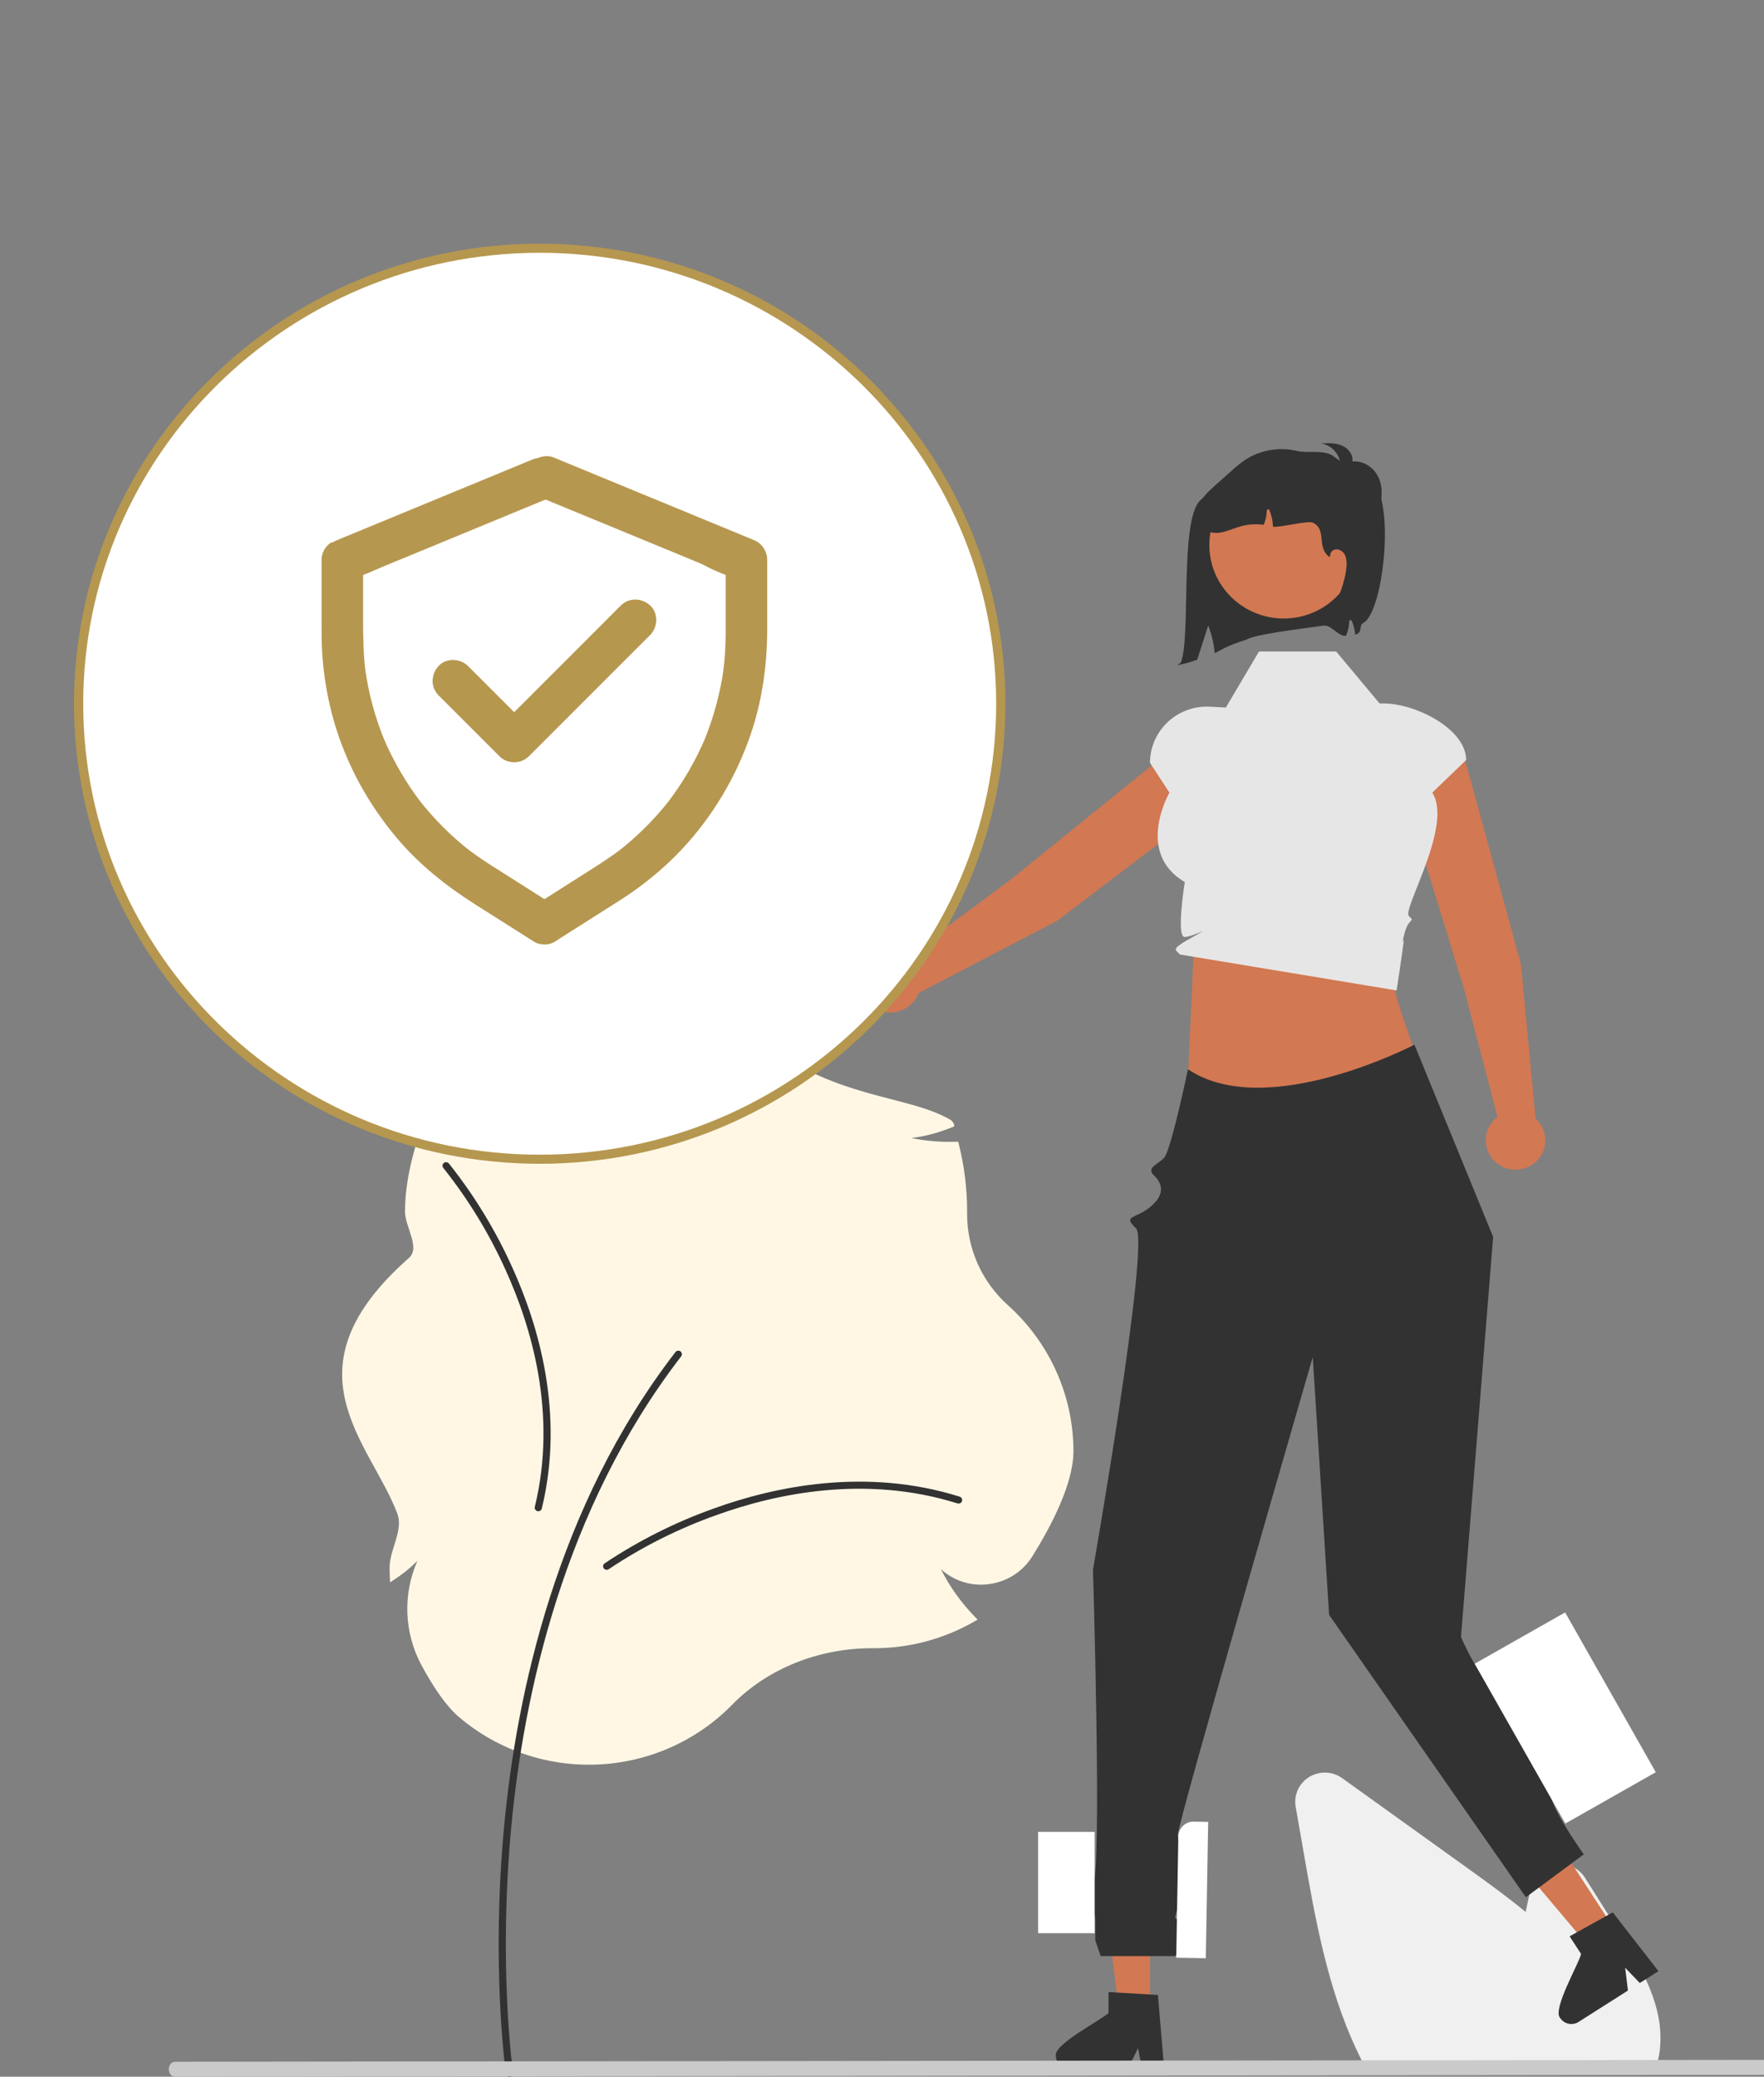 <svg width="209" height="246" viewBox="0 0 209 246" fill="none" xmlns="http://www.w3.org/2000/svg">
<rect x="0" y="0" width="209" height="246" fill="#808080" stroke="none"/>
<g clip-path="url(#clip0_295_678)">
<path d="M86.775 201.907C90.933 197.671 96.96 195.242 103.309 195.242L103.554 195.243C107.736 195.244 111.843 194.149 115.456 192.068L115.832 191.852L115.529 191.544C113.89 189.869 112.521 187.955 111.471 185.869C112.217 186.556 113.106 187.072 114.077 187.382C115.047 187.692 116.075 187.787 117.087 187.661C118.155 187.535 119.18 187.172 120.086 186.599C120.992 186.026 121.755 185.257 122.317 184.351C124.536 180.795 127.182 175.75 127.182 171.906C127.178 168.657 126.489 165.444 125.159 162.472C123.829 159.501 121.886 156.835 119.456 154.646C117.917 153.276 116.687 151.6 115.848 149.729C115.009 147.858 114.578 145.833 114.584 143.786L114.585 143.495C114.586 140.8 114.252 138.115 113.593 135.501C112.933 132.886 113.526 135.237 113.526 135.237C113.526 135.237 115.024 135.187 113.25 135.246C111.477 135.306 109.702 135.159 107.963 134.809C109.595 134.611 111.19 134.192 112.705 133.563C112.705 133.563 112.911 133.531 113.001 133.445C113.224 133.231 112.705 132.711 112.705 132.711C105.783 128.478 90.354 131.105 81.285 110.611C73.931 93.993 47.984 125.362 47.984 143.495C47.984 145.345 49.838 147.79 48.45 149.013C33.448 162.232 43.8 170.72 47.063 179.262C47.837 181.289 46.158 183.513 46.158 185.706C46.158 186.078 46.168 186.462 46.187 186.847L46.216 187.44L46.716 187.111C47.706 186.471 48.623 185.728 49.452 184.894C48.592 186.85 48.187 188.971 48.266 191.102C48.345 193.232 48.907 195.318 49.91 197.206C51.483 200.137 53.004 202.235 54.431 203.442C59.004 207.307 64.899 209.301 70.911 209.016C76.923 208.731 82.598 206.188 86.775 201.907Z" fill="#FFF7E4"/>
<path d="M60.362 246C60.26 246 60.161 245.964 60.084 245.897C60.007 245.831 59.957 245.74 59.942 245.64C59.924 245.514 58.156 232.918 59.744 216.178C61.211 200.718 65.921 178.449 80.03 160.161C80.064 160.117 80.106 160.08 80.154 160.052C80.202 160.024 80.256 160.006 80.311 159.999C80.366 159.992 80.422 159.995 80.477 160.009C80.531 160.023 80.581 160.048 80.626 160.081C80.67 160.114 80.707 160.156 80.735 160.204C80.763 160.252 80.782 160.304 80.789 160.359C80.797 160.414 80.793 160.469 80.779 160.522C80.764 160.576 80.74 160.626 80.706 160.67C66.718 178.8 62.046 200.905 60.59 216.256C59.011 232.899 60.766 245.397 60.783 245.521C60.792 245.581 60.788 245.642 60.77 245.699C60.753 245.757 60.723 245.81 60.684 245.856C60.644 245.901 60.594 245.937 60.539 245.962C60.483 245.987 60.423 246 60.362 246Z" fill="#323232"/>
<path d="M71.876 185.957C71.787 185.957 71.699 185.929 71.627 185.877C71.554 185.825 71.5 185.752 71.472 185.668C71.444 185.583 71.444 185.492 71.472 185.408C71.5 185.324 71.554 185.25 71.626 185.198C75.647 182.51 79.99 180.327 84.555 178.698C91.689 176.118 102.536 173.78 113.703 177.29C113.756 177.307 113.806 177.334 113.849 177.369C113.891 177.405 113.927 177.448 113.952 177.497C113.978 177.546 113.994 177.6 113.998 177.655C114.003 177.71 113.997 177.765 113.98 177.818C113.963 177.87 113.936 177.919 113.9 177.961C113.864 178.003 113.82 178.038 113.77 178.063C113.72 178.089 113.666 178.104 113.61 178.109C113.555 178.113 113.499 178.107 113.445 178.09C102.507 174.652 91.856 176.951 84.848 179.486C80.355 181.087 76.082 183.234 72.126 185.877C72.053 185.929 71.966 185.957 71.876 185.957Z" fill="#323232"/>
<path d="M52.428 138.116C52.421 138.028 52.443 137.94 52.491 137.864C52.538 137.789 52.608 137.73 52.691 137.697C52.775 137.664 52.866 137.657 52.953 137.678C53.041 137.699 53.119 137.747 53.177 137.815C56.18 141.582 58.698 145.703 60.672 150.084C63.791 156.925 66.933 167.442 64.193 178.696C64.18 178.75 64.156 178.8 64.123 178.845C64.091 178.889 64.049 178.927 64.001 178.956C63.954 178.985 63.901 179.004 63.846 179.013C63.791 179.021 63.734 179.019 63.68 179.006C63.626 178.993 63.575 178.97 63.529 178.938C63.484 178.905 63.446 178.864 63.417 178.817C63.388 178.77 63.368 178.718 63.36 178.663C63.351 178.609 63.353 178.553 63.366 178.5C66.051 167.477 62.961 157.15 59.897 150.428C57.957 146.118 55.481 142.063 52.527 138.356C52.469 138.289 52.434 138.205 52.428 138.116Z" fill="#323232"/>
<path d="M195.96 245.555H162.133L161.987 245.295C161.555 244.52 161.137 243.699 160.747 242.856C157.263 235.488 155.79 227.062 154.49 219.627L153.512 214.023C153.393 213.344 153.483 212.646 153.768 212.018C154.054 211.39 154.523 210.86 155.115 210.496C155.707 210.133 156.396 209.952 157.093 209.977C157.789 210.003 158.463 210.233 159.026 210.638C164.167 214.333 169.31 218.024 174.455 221.711C176.403 223.111 178.628 224.732 180.758 226.482C180.964 225.496 181.179 224.507 181.394 223.532C181.542 222.859 181.89 222.244 182.394 221.768C182.898 221.291 183.534 220.974 184.222 220.856C184.91 220.739 185.617 220.827 186.254 221.109C186.89 221.391 187.427 221.854 187.796 222.439L191.753 228.719C194.64 233.305 197.188 237.825 196.669 242.699C196.671 242.759 196.667 242.818 196.655 242.876C196.551 243.677 196.359 244.464 196.081 245.223L195.96 245.555Z" fill="#F0F0F0"/>
<path d="M180.2 114.208L173.671 90.342C173.392 89.332 172.721 88.471 171.804 87.945C170.888 87.418 169.798 87.269 168.771 87.529C168.239 87.664 167.741 87.904 167.307 88.235C166.873 88.566 166.511 88.981 166.244 89.454C165.977 89.928 165.811 90.45 165.755 90.989C165.7 91.528 165.755 92.072 165.92 92.589L173.471 117.174L177.421 132.304C176.846 132.738 176.42 133.337 176.201 134.018C175.981 134.7 175.98 135.431 176.197 136.113C176.413 136.796 176.837 137.396 177.411 137.832C177.985 138.268 178.68 138.519 179.404 138.55C180.127 138.582 180.842 138.394 181.453 138.01C182.064 137.626 182.54 137.066 182.818 136.405C183.095 135.745 183.159 135.016 183.003 134.318C182.846 133.62 182.475 132.986 181.941 132.504L180.2 114.208Z" fill="#D27852"/>
<path d="M125.266 109.068L145.101 93.99C145.94 93.349 146.49 92.408 146.632 91.37C146.774 90.332 146.497 89.281 145.861 88.443C145.532 88.009 145.117 87.646 144.642 87.376C144.166 87.106 143.64 86.934 143.095 86.872C142.55 86.809 141.998 86.857 141.472 87.012C140.946 87.167 140.458 87.426 140.037 87.774L119.919 104.059L107.272 113.446C106.646 113.087 105.924 112.926 105.202 112.987C104.481 113.047 103.796 113.325 103.24 113.784C102.685 114.242 102.285 114.858 102.097 115.548C101.908 116.239 101.939 116.97 102.185 117.642C102.432 118.314 102.882 118.895 103.474 119.306C104.067 119.717 104.773 119.938 105.497 119.938C106.221 119.939 106.927 119.719 107.521 119.31C108.114 118.9 108.565 118.32 108.813 117.648L125.266 109.068Z" fill="#D27852"/>
<path d="M141.433 112.534L140.559 131.82L168.012 125.927C165.675 118.178 164.086 116.856 165.842 111.462L141.433 112.534Z" fill="#D27852"/>
<path d="M158.313 77.176H149.166L145.237 83.816L143.365 83.714C142.45 83.664 141.534 83.799 140.673 84.11C139.812 84.422 139.024 84.904 138.358 85.526C137.693 86.149 137.162 86.899 136.8 87.731C136.437 88.562 136.25 89.459 136.25 90.364L138.556 93.895C138.556 93.895 134.432 100.994 140.373 104.487C140.373 104.487 139.313 111.068 140.373 110.997C141.433 110.927 143.874 109.587 141.433 110.927C138.992 112.266 139.174 112.446 139.49 112.758L139.806 113.07L165.472 117.326C165.472 117.326 166.223 112.412 166.303 111.535C166.384 110.659 165.842 112.802 166.384 110.659C166.927 108.516 167.74 109.319 166.927 108.516C166.113 107.712 172.199 97.757 169.698 93.895L173.707 90.033C173.707 86.329 167.683 83.326 163.933 83.326H163.452L158.313 77.176Z" fill="#E6E6E6"/>
<path d="M136.273 238.12H132.57L130.809 224.015L136.273 224.015L136.273 238.12Z" fill="#D27852"/>
<path d="M125.099 243.516C125.101 243.926 125.266 244.318 125.559 244.608C125.852 244.898 126.249 245.062 126.664 245.065H133.633L133.849 244.623L134.835 242.613L135.217 244.623L135.301 245.065H137.93L137.893 244.62L137.192 236.317L136.275 236.261L132.312 236.029L131.339 235.971V238.45C130.601 239.226 124.805 242.159 125.099 243.516Z" fill="#323232"/>
<path d="M191.298 228.542L188.184 230.52L178.977 219.599L183.572 216.68L191.298 228.542Z" fill="#D27852"/>
<path d="M184.855 239.051C185.08 239.395 185.434 239.636 185.84 239.724C186.245 239.811 186.669 239.737 187.019 239.517L192.88 235.793L192.82 235.306L192.548 233.089L193.97 234.575L194.283 234.902L196.494 233.497L196.219 233.143L191.081 226.535L190.28 226.978L186.82 228.9L185.97 229.371L187.328 231.456C187.132 232.503 183.864 238.067 184.855 239.051Z" fill="#323232"/>
<path d="M212.28 245.771L20.72 246C20.528 245.999 20.345 245.905 20.21 245.739C20.076 245.573 20 245.348 20 245.114C20 244.88 20.076 244.656 20.21 244.49C20.345 244.324 20.528 244.23 20.72 244.229L212.28 244C212.472 244.001 212.655 244.095 212.789 244.261C212.924 244.427 213 244.652 213 244.886C213 245.12 212.924 245.344 212.789 245.51C212.655 245.676 212.472 245.77 212.28 245.771Z" fill="#CACACA"/>
<path d="M167.581 123.749C167.581 123.749 150.033 132.917 140.751 126.662C140.751 126.662 138.721 136.374 137.907 137.178C137.093 137.981 135.797 138.331 136.716 139.228C137.636 140.124 138.147 141.335 136.4 142.873C134.652 144.41 132.91 143.922 134.595 145.506C136.28 147.089 129.499 185.93 129.499 185.93C129.499 185.93 130.584 222.05 129.499 223.143C128.414 224.235 128 225 128.367 225.831C129.771 227.182 129.771 226.134 129.771 227.997V229.861L130.412 231.712H139.218C139.218 231.712 141.344 229.274 139.218 227.157C139.218 227.157 139.865 224.459 140.513 222.472C140.83 221.5 141.161 222 141.161 220.485C140.077 218.342 139.556 218.75 139.545 217.341C139.534 215.931 155.536 160.75 155.536 160.75L157.474 191.292L180.786 224.741L187.647 219.658C187.647 219.658 182.652 212.712 183.82 211.757C184.988 210.802 180.377 209.604 181.831 208.527C183.285 207.45 179.784 206.364 181.104 204.937C182.423 203.509 179.286 199.91 177.468 199.91C175.651 199.91 173.1 193.91 173.1 193.91L176.908 146.517L167.581 123.749Z" fill="#323232"/>
<path d="M148.983 57.681C148.859 57.843 147.869 57.756 146.679 57.584C144.327 57.245 144.006 57.648 142.248 59.228C139.7 61.517 141.149 75.477 139.897 78.501L139.492 78.796C140.294 78.644 141.082 78.427 141.847 78.145C142.28 76.798 142.713 75.446 143.149 74.1C143.561 75.147 143.82 76.247 143.918 77.367C144.524 77.131 145.126 76.554 147.657 75.781C148.931 74.927 158.149 74.069 159.334 73.693C162.342 63.586 157.495 59.499 148.983 57.681Z" fill="#323232"/>
<path d="M152.094 73.267C156.959 73.267 160.903 69.371 160.903 64.566C160.903 59.761 156.959 55.866 152.094 55.866C147.229 55.866 143.285 59.761 143.285 64.566C143.285 69.371 147.229 73.267 152.094 73.267Z" fill="#D27852"/>
<path d="M157.64 56.914C157.144 56.842 156.666 56.677 156.232 56.427C156.018 56.299 155.843 56.114 155.73 55.892C155.617 55.671 155.569 55.423 155.591 55.176C155.7 54.558 156.408 54.188 157.042 54.226C157.673 54.316 158.273 54.556 158.79 54.925C158.733 54.327 158.475 53.766 158.056 53.331C157.637 52.896 157.083 52.613 156.482 52.527C157.316 52.482 158.183 52.443 158.954 52.76C159.725 53.077 160.368 53.861 160.229 54.675C161.525 54.51 162.804 55.402 163.339 56.58C163.874 57.758 163.768 59.141 163.341 60.361C163.298 60.548 163.216 60.724 163.099 60.876C162.982 61.029 162.833 61.155 162.663 61.246C162.226 61.41 161.757 61.135 161.379 60.865C159.404 59.453 157.606 57.813 156.024 55.981" fill="#323232"/>
<path d="M161.482 73.816C161.108 73.99 161.303 74.636 161.013 74.925C160.887 75.048 160.735 75.141 160.568 75.198C160.524 74.659 160.397 74.13 160.191 73.629C160.153 73.538 160.091 73.436 159.993 73.444C159.879 73.457 159.849 73.605 159.846 73.714C159.823 74.259 159.701 74.796 159.486 75.297C159.483 75.303 159.48 75.311 159.478 75.316C159.394 75.314 159.307 75.311 159.225 75.308C158.596 75.284 157.202 73.688 156.893 74.229C157.983 72.319 159.312 69.447 159.516 67.264C159.586 66.807 159.552 66.34 159.415 65.898C159.344 65.678 159.21 65.483 159.03 65.335C158.85 65.188 158.63 65.095 158.398 65.067C158.284 65.062 158.169 65.082 158.064 65.126C157.958 65.169 157.863 65.236 157.786 65.32C157.709 65.403 157.652 65.503 157.618 65.612C157.585 65.72 157.576 65.834 157.593 65.946L157.435 65.925C155.976 64.751 157.235 62.713 155.537 61.907C154.962 61.633 151.442 62.547 150.821 62.386C150.807 61.74 150.674 61.102 150.427 60.503C150.389 60.412 150.327 60.31 150.229 60.318C150.115 60.332 150.086 60.479 150.083 60.589C150.06 61.134 149.938 61.67 149.722 62.172C148.862 62.051 147.986 62.097 147.143 62.306C146.4 62.499 145.695 62.831 144.949 63.008C144.58 63.119 144.192 63.155 143.809 63.114C143.426 63.072 143.055 62.954 142.719 62.767C141.773 62.14 141.608 60.752 142.079 59.729C142.421 59.072 142.883 58.484 143.441 57.993C143.867 57.586 144.309 57.195 144.751 56.804C145.147 56.453 145.543 56.102 145.939 55.751C146.437 55.288 146.968 54.86 147.528 54.471C148.422 53.892 149.426 53.5 150.478 53.319C151.531 53.137 152.61 53.17 153.649 53.415C154.897 53.71 156.565 53.295 157.707 53.871C158.303 54.173 159.624 55.333 160.148 55.746C161.487 56.798 160.581 55.941 162.046 56.549C165.54 58.001 163.995 72.648 161.482 73.816Z" fill="#323232"/>
<path d="M63.944 137.32C94.116 137.32 118.574 113.162 118.574 83.363C118.574 53.563 94.116 29.406 63.944 29.406C33.773 29.406 9.314 53.563 9.314 83.363C9.314 113.162 33.773 137.32 63.944 137.32Z" fill="white"/>
<path d="M63.945 137.858C33.521 137.858 8.77 113.412 8.77 83.363C8.77 53.314 33.521 28.868 63.945 28.868C94.368 28.868 119.12 53.314 119.12 83.363C119.12 113.412 94.368 137.858 63.945 137.858ZM63.945 29.945C34.123 29.945 9.86 53.908 9.86 83.363C9.86 112.818 34.123 136.781 63.945 136.781C93.767 136.781 118.029 112.818 118.029 83.363C118.029 53.908 93.767 29.945 63.945 29.945Z" fill="#B6974F"/>
<rect x="174.719" y="197.082" width="12.323" height="21.766" transform="rotate(-29.574 174.719 197.082)" fill="white"/>
<path d="M65.742 111.539C67.822 110.216 69.907 108.9 71.987 107.577C72.928 106.98 73.882 106.39 74.798 105.75C76.976 104.23 79.019 102.501 80.834 100.557C84.427 96.7 87.158 92.129 88.887 87.151C90.296 83.085 90.899 78.796 90.899 74.502V66.313C90.899 65.212 90.13 64.252 89.09 63.938C88.34 63.711 87.595 63.477 86.875 63.176C87.072 63.256 87.269 63.342 87.466 63.422C86.18 62.874 84.974 62.173 83.867 61.324L84.365 61.711C83.27 60.862 82.286 59.884 81.437 58.789L81.824 59.287C80.975 58.18 80.268 56.968 79.72 55.682C79.8 55.879 79.886 56.076 79.966 56.273C79.782 55.83 79.609 55.374 79.462 54.919C79.13 53.879 78.201 53.11 77.087 53.11H55.006C53.991 53.11 52.97 53.08 51.955 53.11H51.912C50.792 53.11 49.869 53.879 49.537 54.919C49.389 55.381 49.223 55.83 49.032 56.273C49.112 56.076 49.198 55.879 49.278 55.682C48.731 56.968 48.023 58.174 47.174 59.287L47.562 58.789C46.713 59.884 45.728 60.862 44.633 61.711L45.132 61.324C44.024 62.173 42.812 62.874 41.533 63.422C41.73 63.342 41.926 63.256 42.123 63.176C41.397 63.477 40.659 63.711 39.908 63.938C38.869 64.252 38.1 65.212 38.1 66.313V73.733C38.1 75.037 38.1 76.342 38.192 77.646C38.389 80.298 38.838 82.943 39.582 85.496C41.059 90.566 43.618 95.235 47.014 99.265C49.654 102.397 52.834 104.932 56.28 107.116L63.09 111.435C63.146 111.471 63.207 111.508 63.263 111.545C64.352 112.234 66.025 111.81 66.628 110.659C67.268 109.441 66.905 108.032 65.742 107.294C64.635 106.593 63.527 105.891 62.426 105.19C61.011 104.292 59.602 103.4 58.187 102.501C57.197 101.874 56.231 101.203 55.295 100.49L55.794 100.877C53.468 99.075 51.376 96.983 49.574 94.657L49.961 95.156C48.128 92.775 46.602 90.166 45.427 87.397C45.507 87.594 45.593 87.791 45.673 87.988C44.473 85.139 43.655 82.149 43.243 79.085C43.274 79.301 43.304 79.522 43.329 79.738C43.065 77.744 43.022 75.751 43.022 73.751V66.338C42.419 67.132 41.816 67.919 41.213 68.713C43.335 68.073 45.39 67.224 47.193 65.926C49.328 64.388 51.149 62.493 52.502 60.229C53.247 58.986 53.843 57.632 54.286 56.254C53.493 56.857 52.705 57.46 51.912 58.063H73.992C75.007 58.063 76.029 58.088 77.044 58.063H77.087C76.293 57.46 75.506 56.857 74.712 56.254C76.256 61.072 79.763 65.261 84.365 67.427C85.473 67.95 86.611 68.356 87.786 68.713C87.183 67.919 86.58 67.132 85.977 66.338V75.062C85.977 76.625 85.873 78.187 85.669 79.738C85.7 79.522 85.731 79.301 85.756 79.085C85.337 82.143 84.519 85.139 83.326 87.988C83.406 87.791 83.492 87.594 83.572 87.397C82.397 90.166 80.871 92.775 79.037 95.156L79.425 94.657C77.622 96.983 75.531 99.075 73.205 100.877L73.703 100.49C72.325 101.554 70.861 102.471 69.397 103.406C67.772 104.439 66.148 105.467 64.524 106.5C64.106 106.765 63.681 107.036 63.263 107.3C62.727 107.639 62.303 108.149 62.131 108.771C61.971 109.361 62.044 110.143 62.377 110.666C63.078 111.748 64.579 112.277 65.742 111.539Z" fill="#B6974F"/>
<path d="M51.962 82.371L58.28 88.689L59.178 89.588C60.12 90.529 61.719 90.529 62.661 89.588L67.54 84.709L75.261 76.988L77.039 75.21C77.949 74.299 78.017 72.626 77.039 71.727C76.054 70.823 74.528 70.755 73.556 71.727L68.678 76.606L60.956 84.327L59.178 86.105H62.661L56.342 79.787L55.444 78.889C54.533 77.978 52.86 77.91 51.962 78.889C51.057 79.873 50.99 81.393 51.962 82.371Z" fill="#B6974E"/>
<rect x="37.975" y="52.658" width="54.711" height="11.605" fill="white"/>
<rect x="37.574" y="64.959" width="30.074" height="4.974" rx="2.487" transform="rotate(-22.423 37.574 64.959)" fill="#B6974F"/>
<rect width="30.646" height="4.974" rx="2.487" transform="matrix(-0.924 -0.381 -0.381 0.924 91.619 64.921)" fill="#B6974F"/>
<path d="M139.611 217.546C139.629 216.557 140.444 215.769 141.433 215.787L143.146 215.817L142.865 231.969L139.361 231.907L139.611 217.546Z" fill="white"/>
<rect x="122.998" y="217" width="6.699" height="12" fill="white"/>
</g>
<defs>
<clipPath id="clip0_295_678">
<rect width="209" height="246" fill="white"/>
</clipPath>
</defs>
</svg>
